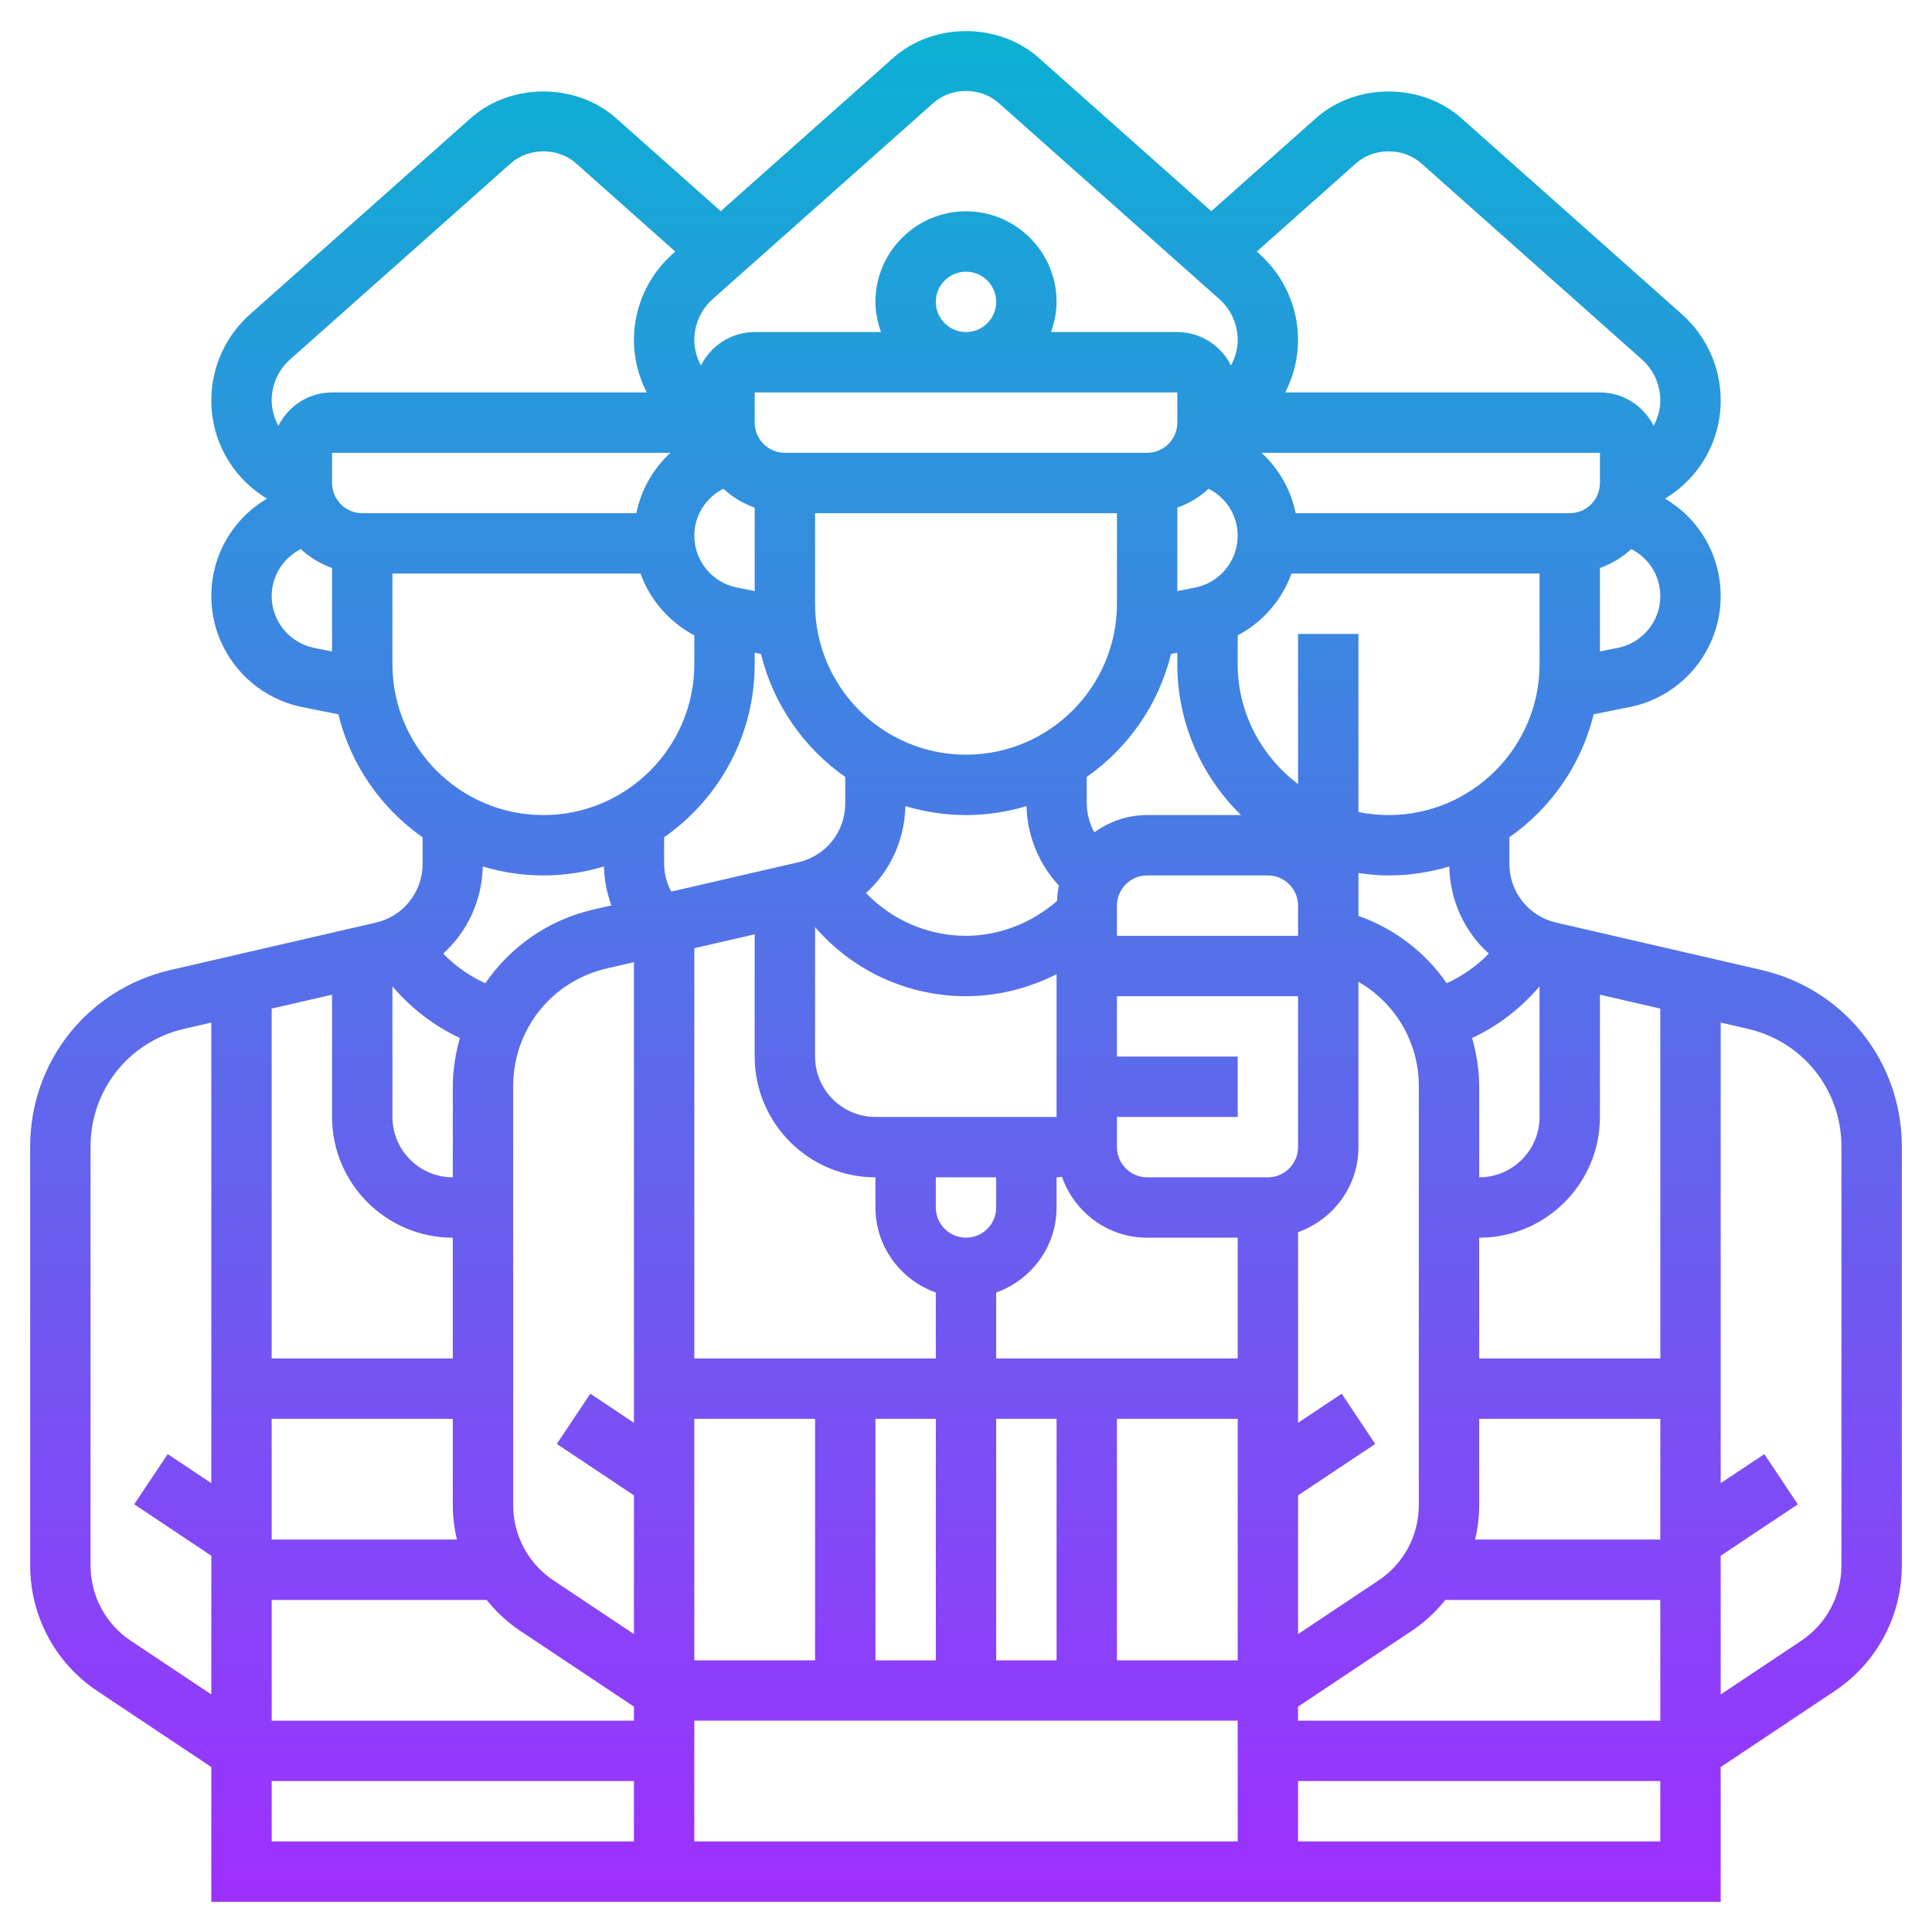 <svg id="_x33_0" enable-background="new 0 0 64 64" height="512" viewBox="0 0 64 64" width="512" xmlns="http://www.w3.org/2000/svg" xmlns:xlink="http://www.w3.org/1999/xlink"><linearGradient id="SVGID_1_" gradientUnits="userSpaceOnUse" x1="32" x2="32" y1="63" y2="1.03"><stop offset="0" stop-color="#9f2fff"/><stop offset="1" stop-color="#0bb1d3"/></linearGradient><path d="m3.227 56.02 3.773 2.515v4.465h50v-4.465l3.773-2.516c1.395-.928 2.227-2.483 2.227-4.16v-13.881c0-2.811-1.913-5.214-4.651-5.847l-6.799-1.569c-.912-.21-1.55-1.012-1.55-1.949v-.877c1.373-.961 2.383-2.4 2.792-4.075l1.195-.239c1.745-.349 3.013-1.894 3.013-3.674 0-1.367-.728-2.575-1.846-3.23 1.142-.688 1.846-1.905 1.846-3.255 0-1.087-.466-2.125-1.279-2.849l-7.309-6.496c-1.332-1.184-3.493-1.183-4.823 0l-3.464 3.078-5.713-5.078c-1.332-1.184-3.493-1.183-4.823 0l-5.714 5.078-3.463-3.078c-1.332-1.184-3.493-1.183-4.823 0l-7.311 6.497c-.812.722-1.278 1.761-1.278 2.848 0 1.35.704 2.567 1.846 3.255-1.118.655-1.846 1.863-1.846 3.23 0 1.78 1.268 3.326 3.013 3.675l1.195.239c.41 1.675 1.419 3.114 2.792 4.075v.877c0 .937-.638 1.738-1.55 1.949l-6.799 1.569c-2.738.631-4.651 3.035-4.651 5.846v13.882c0 1.676.832 3.231 2.227 4.16zm18.773-27.407v-.877c1.811-1.267 3-3.364 3-5.736v-.38l.208.042c.41 1.675 1.419 3.114 2.792 4.075v.877c0 .937-.638 1.738-1.55 1.949l-4.216.973c-.148-.284-.234-.597-.234-.923zm-.92-11.613h-9.08c-.552 0-1-.449-1-1v-1h11.209c-.568.525-.971 1.217-1.129 2zm9.92-7c0-.551.448-1 1-1s1 .449 1 1-.448 1-1 1-1-.449-1-1zm8 3v1c0 .551-.448 1-1 1h-12c-.552 0-1-.449-1-1v-1zm13 4h-9.08c-.158-.783-.561-1.475-1.13-2h11.21v1c0 .551-.448 1-1 1zm-11.964-.81c.577.289.964.879.964 1.558 0 .83-.591 1.551-1.405 1.714l-.595.118v-2.765c.388-.138.74-.349 1.036-.625zm8.964 33.669v-2.859h6v4h-6.136c.087-.37.136-.751.136-1.141zm6-4.859h-6v-4c2.206 0 4-1.794 4-4v-4.05l2 .461zm-4-12.325v4.325c0 1.103-.897 2-2 2v-3.022c0-.553-.094-1.083-.234-1.595.862-.398 1.615-.986 2.234-1.708zm-3.12 20.325h7.12v4h-12v-.465l3.773-2.516c.427-.284.794-.632 1.107-1.019zm-22.88-22.05v4.05c0 2.206 1.794 4 4 4v1c0 1.302.839 2.402 2 2.816v2.184h-8v-13.589zm2-13.95h10v3c0 2.757-2.243 5-5 5s-5-2.243-5-5zm5 10c.697 0 1.369-.106 2.005-.296.023.986.412 1.921 1.074 2.633-.037.165-.055.336-.064.509-.833.726-1.905 1.154-3.015 1.154-1.266 0-2.453-.523-3.313-1.418.795-.718 1.28-1.746 1.305-2.879.637.191 1.31.297 2.008.297zm-9 28v-8h4v8zm6-8h2v8h-2zm4 0h2v8h-2zm-6-16.289c1.247 1.446 3.063 2.289 5 2.289 1.047 0 2.076-.26 3-.73v4.73h-6c-1.103 0-2-.897-2-2zm6 8.289v1c0 .551-.448 1-1 1s-1-.449-1-1v-1zm0 3.816c1.161-.414 2-1.514 2-2.816v-1c.061 0 .119-.012.18-.015.409 1.169 1.513 2.015 2.82 2.015h3v4h-8zm4 4.184h4v8h-4zm5-8h-4c-.552 0-1-.449-1-1v-1h4v-2h-4v-2h6v5c0 .551-.448 1-1 1zm1-8h-6v-1c0-.551.448-1 1-1h4c.552 0 1 .449 1 1zm-20 26h18v4h-18zm24-7.141c0 1.006-.499 1.938-1.336 2.496l-2.664 1.777v-4.596l2.555-1.703-1.109-1.664-1.446.963v-6.316c1.161-.414 2-1.514 2-2.816v-5.477c1.213.698 2 1.989 2 3.455zm-9-22.859c-.654 0-1.255.216-1.748.572-.16-.291-.252-.619-.252-.959v-.877c1.373-.961 2.383-2.4 2.792-4.075l.208-.041v.38c0 1.958.81 3.728 2.111 5zm-13-7.42-.595-.119c-.814-.163-1.405-.883-1.405-1.713 0-.678.386-1.268.964-1.558.296.276.648.487 1.036.626zm-4 27.552-1.445-.964-1.109 1.664 2.554 1.703v4.596l-2.664-1.776c-.837-.557-1.336-1.49-1.336-2.496v-13.881c0-1.874 1.275-3.477 3.101-3.897l.899-.208zm-3.773 6.888 3.773 2.515v.465h-12v-4h7.12c.313.387.68.735 1.107 1.02zm-2.091-3.02h-6.136v-4h6v2.859c0 .39.049.771.136 1.141zm-.136-15.022v3.022c-1.103 0-2-.897-2-2v-4.325c.619.722 1.372 1.31 2.234 1.708-.14.511-.234 1.041-.234 1.595zm0 5.022v4h-6v-11.589l2-.461v4.05c0 2.206 1.794 4 4 4zm-6 18h12v2h-12zm34 2v-2h12v2zm18-23.022v13.882c0 1.006-.499 1.938-1.336 2.496l-2.664 1.776v-4.596l2.555-1.703-1.109-1.664-1.446.963v-15.259l.899.208c1.826.42 3.101 2.023 3.101 3.897zm-11.681-6.39c-.398.413-.873.743-1.394.984-.702-1.016-1.709-1.802-2.924-2.231v-1.421c.328.047.66.08 1 .08.698 0 1.371-.106 2.008-.297.024 1.136.511 2.167 1.31 2.885zm-3.319-4.588c-.342 0-.677-.035-1-.101v-5.899h-2v4.974c-1.207-.914-2-2.348-2-3.974v-.952c.827-.44 1.467-1.169 1.781-2.048h8.219v3c0 2.757-2.243 5-5 5zm7.595-5.539-.595.119v-2.765c.389-.139.74-.35 1.036-.626.578.29.964.88.964 1.559 0 .83-.591 1.55-1.405 1.713zm-8.677-16.049c.596-.531 1.567-.532 2.165 0l7.309 6.496c.386.344.608.838.608 1.355 0 .303-.085.587-.221.843-.329-.653-.999-1.106-1.779-1.106h-10.425c.27-.527.425-1.117.425-1.737 0-1.087-.466-2.125-1.279-2.849l-.09-.08zm-14-2c.596-.531 1.567-.532 2.165 0l7.309 6.496c.386.344.608.838.608 1.355 0 .303-.085.587-.221.843-.329-.653-.999-1.106-1.779-1.106h-4.184c.112-.314.184-.648.184-1 0-1.654-1.346-3-3-3s-3 1.346-3 3c0 .352.072.686.184 1h-4.184c-.78 0-1.45.453-1.779 1.106-.136-.256-.221-.54-.221-.843 0-.517.222-1.011.607-1.354zm-21.311 8.497 7.311-6.497c.596-.531 1.567-.532 2.165 0l3.286 2.921-.091.081c-.812.723-1.278 1.762-1.278 2.849 0 .62.155 1.21.425 1.737h-10.425c-.78 0-1.45.453-1.779 1.106-.136-.256-.221-.54-.221-.843 0-.517.222-1.011.607-1.354zm-.607 7.839c0-.678.386-1.268.964-1.558.296.276.648.487 1.036.626v2.765l-.595-.119c-.814-.164-1.405-.884-1.405-1.714zm4 2.252v-3h8.219c.314.879.954 1.607 1.781 2.048v.952c0 2.757-2.243 5-5 5s-5-2.243-5-5zm5 7c.698 0 1.372-.106 2.008-.297.01.445.093.879.244 1.289l-.601.139c-1.508.348-2.75 1.245-3.576 2.441-.522-.24-.996-.57-1.394-.984.798-.718 1.286-1.749 1.311-2.885.637.191 1.31.297 2.008.297zm-15 8.978c0-1.874 1.275-3.477 3.101-3.897l.899-.208v15.259l-1.445-.964-1.109 1.664 2.554 1.703v4.596l-2.664-1.776c-.837-.557-1.336-1.49-1.336-2.496z" fill="url(#SVGID_1_)"/></svg>